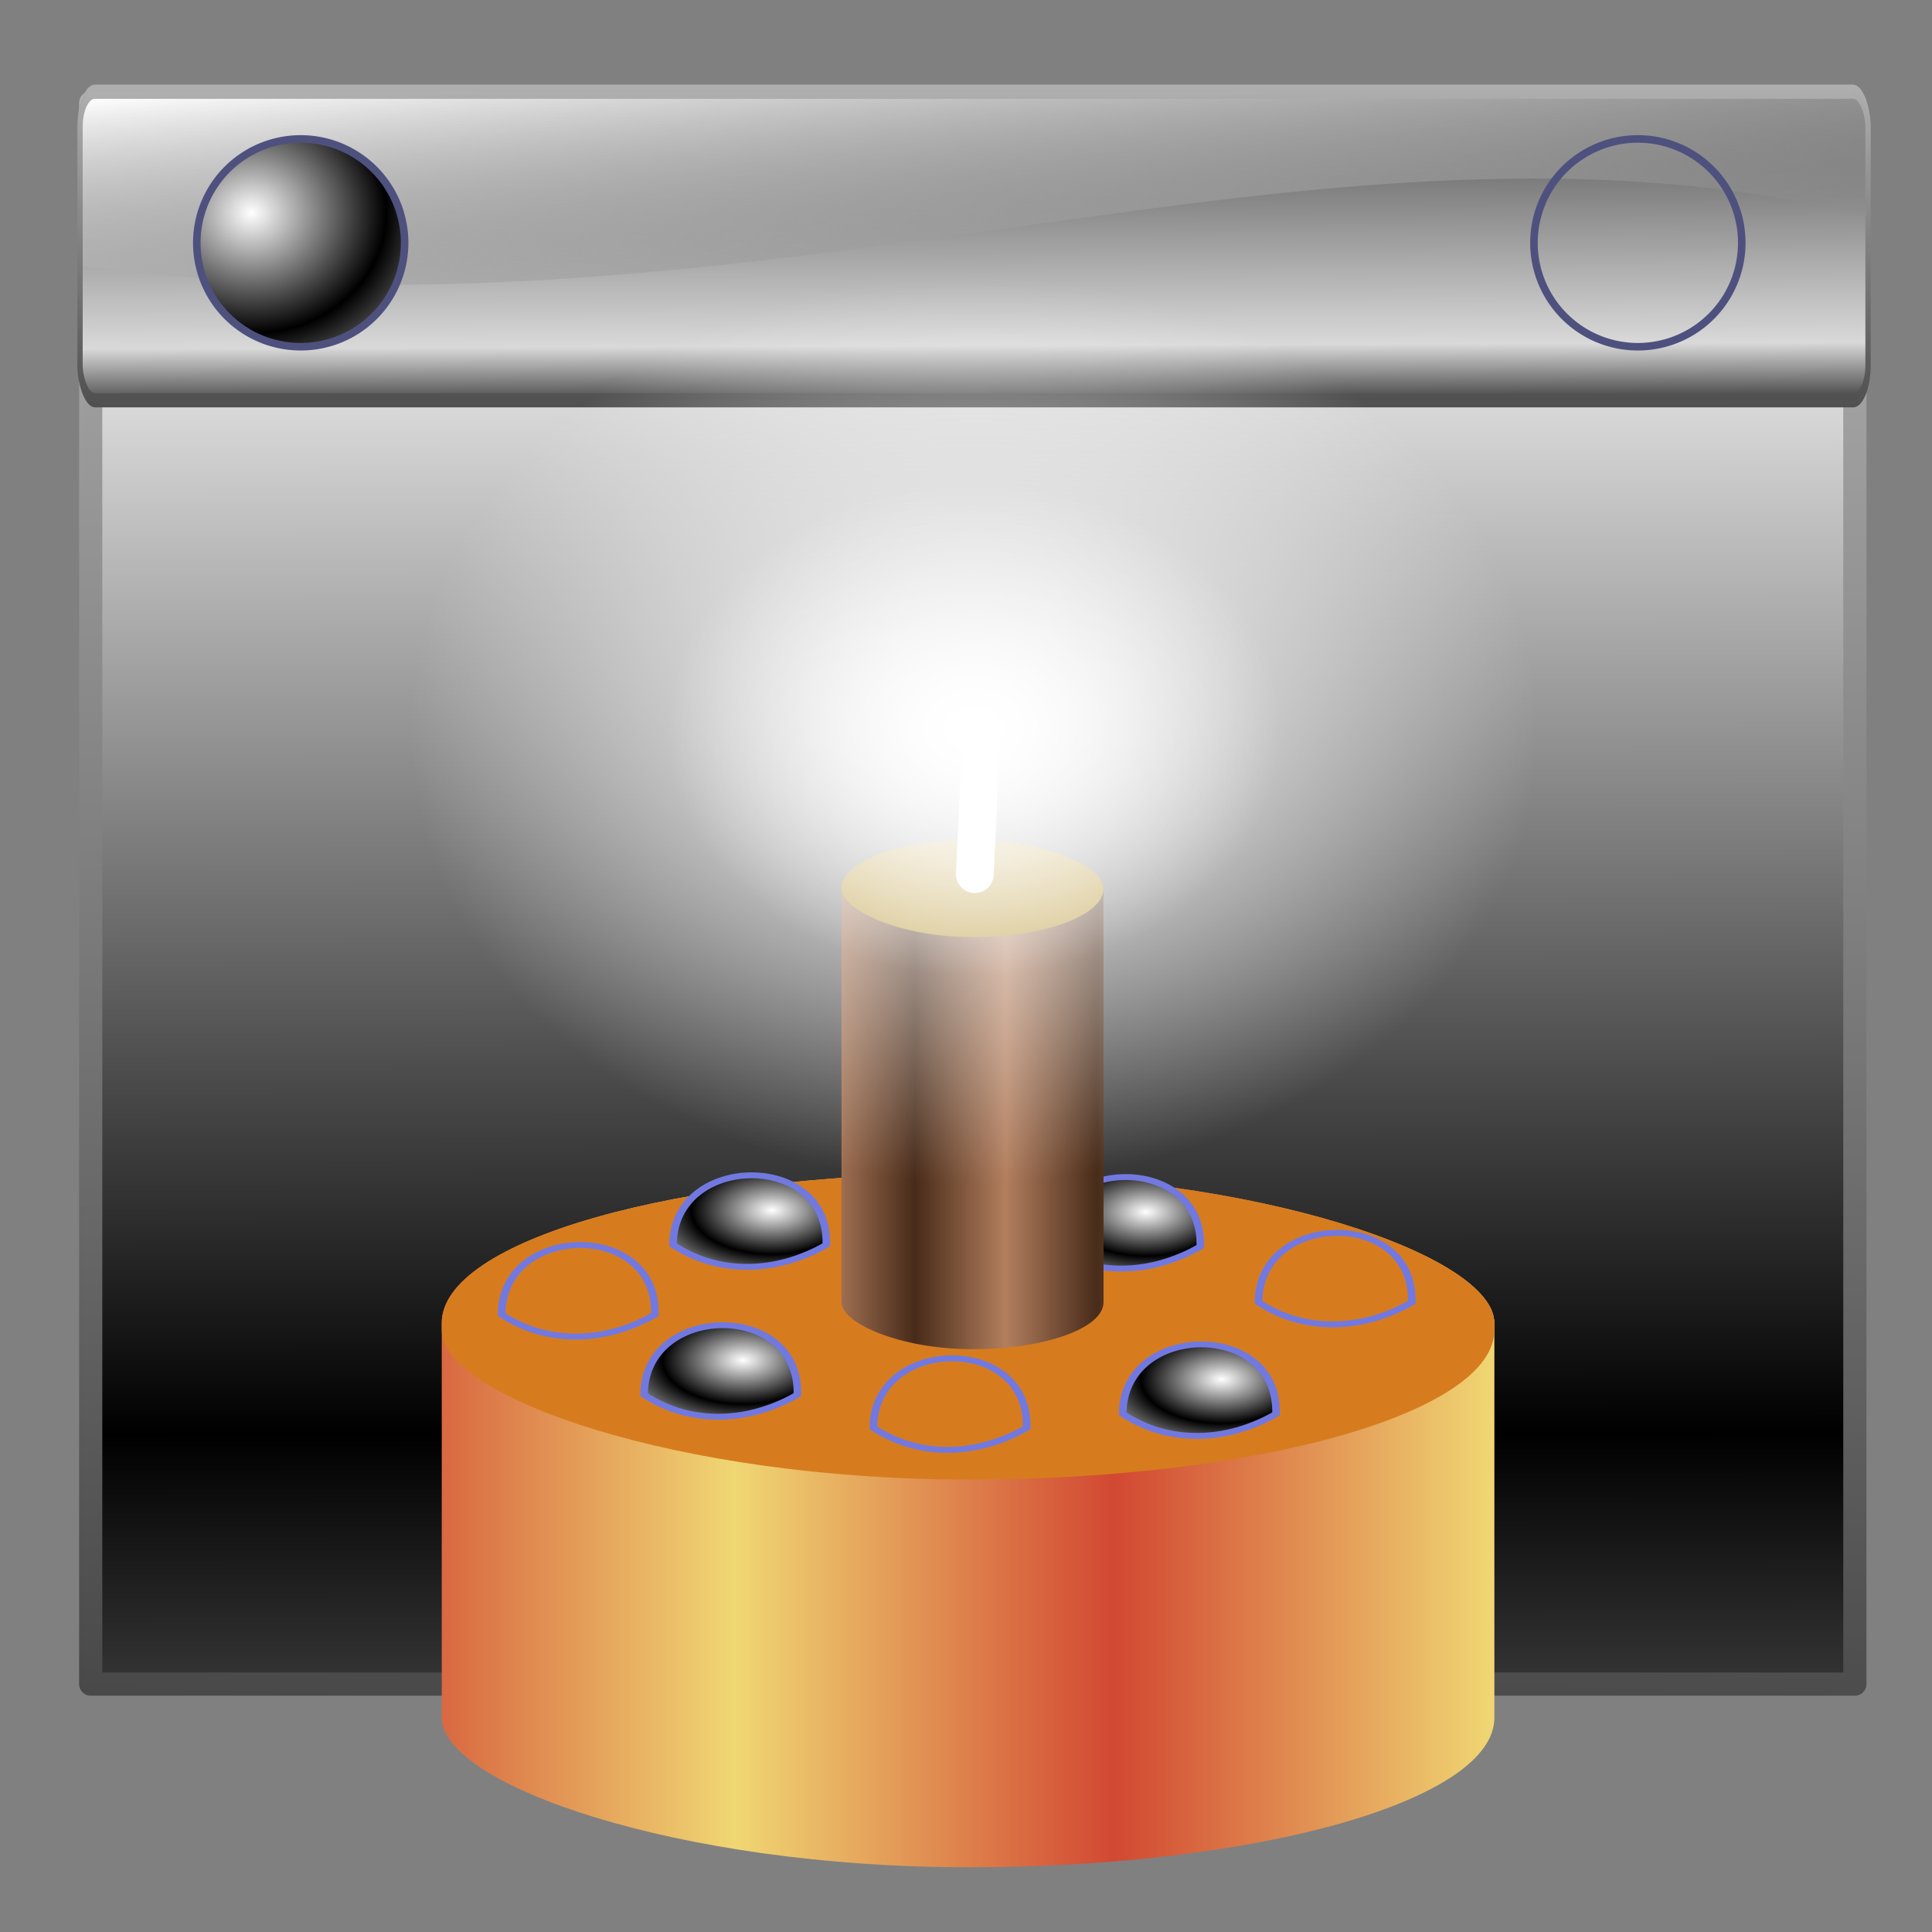 <?xml version="1.0" encoding="UTF-8" standalone="no"?>
<!-- Created with Inkscape (http://www.inkscape.org/) -->
<svg xmlns:dc="http://purl.org/dc/elements/1.1/" xmlns:cc="http://creativecommons.org/ns#" xmlns:rdf="http://www.w3.org/1999/02/22-rdf-syntax-ns#" xmlns:svg="http://www.w3.org/2000/svg" xmlns="http://www.w3.org/2000/svg" xmlns:xlink="http://www.w3.org/1999/xlink" xmlns:sodipodi="http://sodipodi.sourceforge.net/DTD/sodipodi-0.dtd" xmlns:inkscape="http://www.inkscape.org/namespaces/inkscape" width="256" height="256" id="svg3897" sodipodi:version="0.32" inkscape:version="0.46" version="1.0" sodipodi:docname="view-calendar-birthday.svg" inkscape:output_extension="org.inkscape.output.svg.inkscape" inkscape:export-filename="/media/disk/melo/map-blue.png" inkscape:export-xdpi="90" inkscape:export-ydpi="90">
 <rect width="100%" height="100%" fill="#808080" stroke="none"/>
 <sodipodi:namedview id="base" pagecolor="#ffffff" bordercolor="#666666" borderopacity="1.0" inkscape:pageopacity="0.0" inkscape:pageshadow="2" inkscape:zoom="1.82" inkscape:cx="128" inkscape:cy="142.49275" inkscape:document-units="px" inkscape:current-layer="layer1" width="256" height="256" inkscape:window-width="1680" inkscape:window-height="1025" inkscape:window-x="-5" inkscape:window-y="0" showgrid="false" showguides="true" inkscape:guide-bbox="true" inkscape:window-maximized="1"/>
 <defs id="defs3899">
  <linearGradient id="linearGradient3474">
   <stop id="stop3476" stop-color="#494949" stop-opacity="1"/>
   <stop id="stop3478" offset="1" stop-color="#b4b4b4" stop-opacity="1"/>
  </linearGradient>
  <linearGradient id="linearGradient3566">
   <stop id="stop3568" stop-color="#8c8c8c" stop-opacity="0.386"/>
   <stop offset="1" id="stop3570" stop-color="#ffffff" stop-opacity="1"/>
  </linearGradient>
  <linearGradient id="linearGradient3558">
   <stop id="stop3560" stop-color="#3a3a3a" stop-opacity="1"/>
   <stop id="stop3564" offset="0.167" stop-color="#d9d9d9" stop-opacity="1"/>
   <stop offset="1" id="stop3562" stop-color="#2f2f2f" stop-opacity="1"/>
  </linearGradient>
  <linearGradient id="linearGradient3391" inkscape:collect="always">
   <stop id="stop3393" stop-color="#55a0c5" stop-opacity="1"/>
   <stop id="stop3395" offset="1" stop-color="#ffffff" stop-opacity="1"/>
  </linearGradient>
  <linearGradient id="linearGradient3385" inkscape:collect="always">
   <stop id="stop3387" stop-color="#1cec17" stop-opacity="1"/>
   <stop id="stop3389" offset="1" stop-color="#236a21" stop-opacity="1"/>
  </linearGradient>
  <linearGradient inkscape:collect="always" id="linearGradient2837">
   <stop id="stop2839" stop-color="white" stop-opacity="1"/>
   <stop offset="1" id="stop2841" stop-color="black" stop-opacity="1"/>
  </linearGradient>
  <linearGradient id="linearGradient2770">
   <stop id="stop2772" stop-color="#d24832" stop-opacity="1"/>
   <stop id="stop2774" offset="1" stop-color="#f0d773" stop-opacity="1"/>
  </linearGradient>
  <linearGradient inkscape:collect="always" id="linearGradient3860">
   <stop id="stop3862" stop-color="#482b19" stop-opacity="1"/>
   <stop offset="1" id="stop3864" stop-color="#b27e5e" stop-opacity="1"/>
  </linearGradient>
  <linearGradient id="linearGradient3896">
   <stop id="stop3898" stop-color="#ffffff" stop-opacity="1"/>
   <stop id="stop3900" offset="1" stop-color="#000000" stop-opacity="1"/>
  </linearGradient>
  <linearGradient id="linearGradient2785">
   <stop id="stop2787" stop-color="#000000" stop-opacity="1"/>
   <stop id="stop2789" offset="1" stop-color="#dbdbdb" stop-opacity="1"/>
  </linearGradient>
  <linearGradient id="linearGradient2811">
   <stop id="stop2813" stop-color="#2e46c9" stop-opacity="1"/>
   <stop id="stop4535" offset="1" stop-color="#202a7b" stop-opacity="1"/>
  </linearGradient>
  <linearGradient id="linearGradient2841">
   <stop id="stop2843" stop-color="#000000" stop-opacity="1"/>
   <stop id="stop2845" offset="1" stop-color="#aaacf1" stop-opacity="1"/>
  </linearGradient>
  <linearGradient id="linearGradient2847" inkscape:collect="always">
   <stop id="stop2849" stop-color="#202372" stop-opacity="1"/>
   <stop id="stop2851" offset="1" stop-color="#bdc3f6" stop-opacity="1"/>
  </linearGradient>
  <linearGradient inkscape:collect="always" id="linearGradient2873">
   <stop id="stop2875" stop-color="#dae9da" stop-opacity="1"/>
   <stop offset="1" id="stop2877" stop-color="#214f21" stop-opacity="1"/>
  </linearGradient>
  <linearGradient id="linearGradient3578">
   <stop id="stop3580" stop-color="#000000" stop-opacity="1"/>
   <stop offset="1" id="stop3582" stop-color="#fffcfc" stop-opacity="1"/>
  </linearGradient>
  <linearGradient inkscape:collect="always" xlink:href="#linearGradient3578" id="linearGradient9926" gradientUnits="userSpaceOnUse" spreadMethod="reflect" x1="13.515" y1="-7.475" x2="16.09" y2="-7.475"/>
  <linearGradient inkscape:collect="always" xlink:href="#linearGradient3558" id="linearGradient9928" gradientUnits="userSpaceOnUse" gradientTransform="matrix(2.44,0,0,2.714,-144.969,7.762)" spreadMethod="reflect" x1="106.11" y1="75.53" x2="105.36" y2="15.222"/>
  <linearGradient inkscape:collect="always" xlink:href="#linearGradient3578" id="linearGradient9936" gradientUnits="userSpaceOnUse" spreadMethod="reflect" x1="16.691" y1="-10.978" x2="16.09" y2="-7.475"/>
  <linearGradient inkscape:collect="always" xlink:href="#linearGradient2873" id="linearGradient9938" gradientUnits="userSpaceOnUse" gradientTransform="matrix(2.44,0,0,2.714,-280.943,16.812)" x1="150.94" y1="2.713" x2="179.66" y2="79.35"/>
  <linearGradient inkscape:collect="always" xlink:href="#linearGradient3578" id="linearGradient9948" gradientUnits="userSpaceOnUse" spreadMethod="reflect" x1="12.04" y1="-11.587" x2="8.696" y2="-2.688"/>
  <linearGradient inkscape:collect="always" xlink:href="#linearGradient2811" id="linearGradient9950" gradientUnits="userSpaceOnUse" gradientTransform="matrix(2.367,0,0,2.633,-259.91,29.13)" x1="174.44" y1="2.713" x2="208.72" y2="84.43"/>
  <linearGradient inkscape:collect="always" xlink:href="#linearGradient3558" id="linearGradient9952" gradientUnits="userSpaceOnUse" gradientTransform="matrix(2.367,0,0,2.633,-127.97,20.349)" spreadMethod="reflect" x1="106.11" y1="75.53" x2="105.36" y2="15.222"/>
  <linearGradient inkscape:collect="always" xlink:href="#linearGradient3578" id="linearGradient9956" gradientUnits="userSpaceOnUse" spreadMethod="reflect" x1="16.387" y1="-11.391" x2="11.132" y2="-11.199"/>
  <linearGradient inkscape:collect="always" xlink:href="#linearGradient3391" id="linearGradient9962" gradientUnits="userSpaceOnUse" gradientTransform="matrix(2.37,0,0,2.652,-269.882,18.348)" spreadMethod="reflect" x1="164.03" y1="81.42" x2="161" y2="28.777"/>
  <linearGradient inkscape:collect="always" xlink:href="#linearGradient2811" id="linearGradient9964" gradientUnits="userSpaceOnUse" gradientTransform="matrix(2.44,0,0,2.714,-280.943,16.812)" x1="174.44" y1="2.713" x2="208.72" y2="84.43"/>
  <linearGradient inkscape:collect="always" xlink:href="#linearGradient3566" id="linearGradient9968" gradientUnits="userSpaceOnUse" gradientTransform="matrix(2.44,0,0,2.714,-144.969,7.762)" x1="113.93" y1="51.833" x2="102.29" y2="13.375"/>
  <linearGradient inkscape:collect="always" xlink:href="#linearGradient2837" id="linearGradient9970" gradientUnits="userSpaceOnUse" x1="185.91" y1="9.87" x2="190.16" y2="15.827"/>
  <linearGradient inkscape:collect="always" xlink:href="#linearGradient2837" id="linearGradient9972" gradientUnits="userSpaceOnUse" x1="189.7" y1="16.91" x2="185.22" y2="10.472"/>
  <linearGradient inkscape:collect="always" xlink:href="#linearGradient2841" id="linearGradient9974" gradientUnits="userSpaceOnUse" x1="185.91" y1="9.87" x2="190.16" y2="15.827"/>
  <linearGradient inkscape:collect="always" xlink:href="#linearGradient3578" id="linearGradient9976" gradientUnits="userSpaceOnUse" spreadMethod="reflect" x1="13.515" y1="-7.475" x2="17.07" y2="-8.02"/>
  <linearGradient inkscape:collect="always" xlink:href="#linearGradient2847" id="linearGradient9978" gradientUnits="userSpaceOnUse" x1="189.7" y1="16.91" x2="185.22" y2="10.472"/>
  <linearGradient inkscape:collect="always" xlink:href="#linearGradient3578" id="linearGradient9980" gradientUnits="userSpaceOnUse" spreadMethod="reflect" x1="16.387" y1="-5.908" x2="17.747" y2="-6.953"/>
  <linearGradient inkscape:collect="always" xlink:href="#linearGradient3578" id="linearGradient9982" gradientUnits="userSpaceOnUse" spreadMethod="reflect" x1="12.906" y1="-10.151" x2="11.372" y2="-5.778"/>
  <linearGradient inkscape:collect="always" xlink:href="#linearGradient2837" id="linearGradient9984" gradientUnits="userSpaceOnUse" x1="185.91" y1="9.87" x2="190.16" y2="15.827"/>
  <linearGradient inkscape:collect="always" xlink:href="#linearGradient3385" id="linearGradient9986" gradientUnits="userSpaceOnUse" x1="189.7" y1="16.91" x2="185.22" y2="10.472"/>
  <linearGradient inkscape:collect="always" xlink:href="#linearGradient3578" id="linearGradient9988" gradientUnits="userSpaceOnUse" spreadMethod="reflect" x1="16.909" y1="-5.212" x2="18.617" y2="-6.583"/>
  <linearGradient inkscape:collect="always" xlink:href="#linearGradient3578" id="linearGradient9990" gradientUnits="userSpaceOnUse" spreadMethod="reflect" x1="15.582" y1="-6.256" x2="17.377" y2="-1.992"/>
  <linearGradient inkscape:collect="always" xlink:href="#linearGradient3578" id="linearGradient9992" gradientUnits="userSpaceOnUse" spreadMethod="reflect" x1="17.08" y1="-2.275" x2="14.94" y2="-3.733"/>
  <linearGradient inkscape:collect="always" xlink:href="#linearGradient2873" id="linearGradient9994" gradientUnits="userSpaceOnUse" gradientTransform="matrix(2.367,0,0,2.633,-259.91,29.13)" x1="150.94" y1="2.713" x2="179.66" y2="79.35"/>
  <linearGradient inkscape:collect="always" xlink:href="#linearGradient3391" id="linearGradient9996" gradientUnits="userSpaceOnUse" gradientTransform="matrix(2.3,0,0,2.574,-249.178,30.62)" spreadMethod="reflect" x1="164.03" y1="81.42" x2="161" y2="28.777"/>
  <linearGradient id="linearGradient3579">
   <stop id="stop3581" stop-color="#ffffff" stop-opacity="1"/>
   <stop id="stop3583" offset="1" stop-color="#ffffff" stop-opacity="0"/>
  </linearGradient>
  <linearGradient inkscape:collect="always" xlink:href="#linearGradient2785" id="linearGradient14203" gradientUnits="userSpaceOnUse" gradientTransform="matrix(1.117,0,0,1.351,-12.946,-23.745)" spreadMethod="reflect" x1="117.33" y1="155.81" x2="117.19" y2="53.701"/>
  <linearGradient inkscape:collect="always" xlink:href="#linearGradient3474" id="linearGradient14205" gradientUnits="userSpaceOnUse" gradientTransform="matrix(1.117,0,0,1.351,-12.946,-23.745)" x1="121.97" y1="184.06" x2="126.31" y2="21.922"/>
  <linearGradient inkscape:collect="always" xlink:href="#linearGradient3558" id="linearGradient14207" gradientUnits="userSpaceOnUse" gradientTransform="matrix(2.479,0,0,0.266,-148.087,58.795)" spreadMethod="reflect" x1="106.11" y1="75.53" x2="105.36" y2="15.222"/>
  <linearGradient inkscape:collect="always" xlink:href="#linearGradient3566" id="linearGradient14209" gradientUnits="userSpaceOnUse" gradientTransform="matrix(2.479,0,0,0.266,-148.087,58.795)" x1="113.93" y1="51.833" x2="102.29" y2="13.375"/>
  <linearGradient inkscape:collect="always" xlink:href="#linearGradient3474" id="linearGradient14211" gradientUnits="userSpaceOnUse" gradientTransform="matrix(1.013,0,0,9.7552524e-2,-3.589,59.085)" x1="126.95" y1="211.31" x2="126.95" y2="50.614"/>
  <radialGradient inkscape:collect="always" xlink:href="#linearGradient3896" id="radialGradient14213" gradientUnits="userSpaceOnUse" gradientTransform="matrix(-1.6137306e-2,1.116,-1.25,-1.8081611e-2,83.297,5.174)" spreadMethod="reflect" cx="32.25" cy="40.42" fx="32.25" fy="40.42" r="14.268"/>
  <linearGradient inkscape:collect="always" xlink:href="#linearGradient2770" id="linearGradient14217" gradientUnits="userSpaceOnUse" gradientTransform="matrix(1,0,0,0.783,0,53.539)" spreadMethod="reflect" x1="144.48" y1="187.88" x2="194.8" y2="187.88"/>
  <radialGradient inkscape:collect="always" xlink:href="#linearGradient3896" id="radialGradient14219" gradientUnits="userSpaceOnUse" gradientTransform="matrix(1,0,0,0.699,0,44.262)" spreadMethod="reflect" cx="78.72" cy="144.27" fx="78.72" fy="144.27" r="10.662"/>
  <linearGradient inkscape:collect="always" xlink:href="#linearGradient3860" id="linearGradient14221" gradientUnits="userSpaceOnUse" gradientTransform="matrix(1,0,0,0.783,6.474,53.308)" spreadMethod="reflect" x1="111.52" y1="116.23" x2="123.59" y2="116.23"/>
  <radialGradient inkscape:collect="always" xlink:href="#linearGradient3579" id="radialGradient14235" gradientUnits="userSpaceOnUse" gradientTransform="matrix(1,0,0,0.803,0,18.996)" cx="128.76" cy="96.41" fx="128.76" fy="96.41" r="39.676"/>
 </defs>
 <g id="layer1" inkscape:groupmode="layer" inkscape:label="1. réteg">
  <g transform="translate(2.047,5.1941649e-2)" id="g9819" inkscape:label="1. réteg">
   <g id="g9821">
    <g transform="translate(-2.572,0)" id="g9823">
     <g id="g9825" stroke-opacity="1" fill="url(#linearGradient9926)" font-family="Bitstream Vera Sans" stroke="none" font-style="normal" stroke-linejoin="miter" fill-opacity="1" font-weight="normal" stroke-linecap="butt" stroke-width="1" font-size="12">
      <path d="M 16.188,-12.219 L 12.094,-12.188 L 12.801,-11.48 L 16.895,-11.512 L 16.188,-12.219 z" id="path9827" fill="url(#linearGradient9926)" fill-opacity="1"/>
      <path d="M 12.094,-12.188 L 8.75,-3.438 L 9.457,-2.73 L 12.801,-11.48 L 12.094,-12.188 z" id="path9829" fill="url(#linearGradient9928)" fill-opacity="1"/>
      <path d="M 14.75,-5.688 L 15.531,-3.469 L 16.238,-2.762 L 15.457,-4.98 L 14.75,-5.688 z" id="path9831" fill="url(#linearGradient9926)" fill-opacity="1"/>
      <path d="M 15.531,-3.469 L 15.531,-3.438 L 16.238,-2.73 L 16.238,-2.762 L 15.531,-3.469 z" id="path9833" fill="url(#linearGradient9926)" fill-opacity="1"/>
      <path d="M 17.92,-11.52 C 17.479,-11.961 16.896,-12.234 16.188,-12.219 L 16.895,-11.512 C 17.604,-11.527 18.186,-11.254 18.627,-10.812 L 17.92,-11.52 z" id="path9835" fill="url(#linearGradient9926)" fill-opacity="1"/>
      <path d="M 16.219,-11.969 C 16.818,-11.966 17.317,-11.726 17.7,-11.343 L 18.407,-10.636 C 18.024,-11.019 17.525,-11.259 16.926,-11.262 L 16.219,-11.969 z" id="path9837" fill="url(#linearGradient9936)" fill-opacity="1"/>
      <path d="M 17.7,-11.343 C 19.262,-9.781 18.899,-5.843 15.594,-5.906 L 16.301,-5.199 C 19.606,-5.136 19.969,-9.074 18.407,-10.636 L 17.7,-11.343 z" id="path9839" fill="url(#linearGradient9938)" fill-opacity="1"/>
      <path d="M 15.594,-5.906 L 16.375,-3.719 L 17.082,-3.012 L 16.301,-5.199 L 15.594,-5.906 z" id="path9841" fill="url(#linearGradient9926)" fill-opacity="1"/>
      <path d="M 16.375,-3.719 L 15.719,-3.719 L 16.426,-3.012 L 17.082,-3.012 L 16.375,-3.719 z" id="path9843" fill="url(#linearGradient9926)" fill-opacity="1"/>
      <path d="M 14.875,-5.969 L 10.562,-5.969 L 11.27,-5.262 L 15.582,-5.262 L 14.875,-5.969 z" id="path9845" fill="url(#linearGradient9926)" fill-opacity="1"/>
      <path d="M 10.562,-5.969 L 9.75,-3.75 L 10.457,-3.043 L 11.27,-5.262 L 10.562,-5.969 z" id="path9847" fill="url(#linearGradient9926)" fill-opacity="1"/>
      <path d="M 9.188,-3.75 L 12.281,-11.906 L 12.988,-11.199 L 9.895,-3.043 L 9.188,-3.75 z" id="path9849" fill="url(#linearGradient9948)" fill-opacity="1"/>
      <path d="M 10.812,-5.688 L 14.75,-5.688 L 15.457,-4.98 L 11.52,-4.98 L 10.812,-5.688 z" id="path9851" fill="url(#linearGradient9950)" fill-opacity="1"/>
      <path d="M 15.719,-3.719 L 14.875,-5.969 L 15.582,-5.262 L 16.426,-3.012 L 15.719,-3.719 z" id="path9853" fill="url(#linearGradient9952)" fill-opacity="1"/>
      <path d="M 9.75,-3.75 L 9.188,-3.75 L 9.895,-3.043 L 10.457,-3.043 L 9.75,-3.75 z" id="path9855" fill="url(#linearGradient9926)" fill-opacity="1"/>
      <path d="M 12.281,-11.906 L 16.219,-11.969 L 16.926,-11.262 L 12.988,-11.199 L 12.281,-11.906 z" id="path9857" fill="url(#linearGradient9956)" fill-opacity="1"/>
      <path d="M 13.594,-11.375 L 15.438,-6.438 L 16.145,-5.73 L 14.301,-10.668 L 13.594,-11.375 z" id="path9859" fill="url(#linearGradient9926)" fill-opacity="1"/>
      <path d="M 17.297,-10.695 C 16.872,-11.12 16.292,-11.392 15.594,-11.375 L 16.301,-10.668 C 17,-10.685 17.579,-10.413 18.004,-9.988 L 17.297,-10.695 z" id="path9861" fill="url(#linearGradient9938)" fill-opacity="1"/>
      <path d="M 15.594,-11.375 L 13.594,-11.375 L 14.301,-10.668 L 16.301,-10.668 L 15.594,-11.375 z" id="path9863" fill="url(#linearGradient9962)" fill-opacity="1"/>
      <path d="M 12.5,-11.25 L 10.719,-6.375 L 11.426,-5.668 L 13.207,-10.543 L 12.5,-11.25 z" id="path9865" fill="url(#linearGradient9964)" fill-opacity="1"/>
      <path d="M 10.719,-6.375 L 14.719,-6.312 L 15.426,-5.605 L 11.426,-5.668 L 10.719,-6.375 z" id="path9867" fill="url(#linearGradient9928)" fill-opacity="1"/>
      <path d="M 14.719,-6.312 L 12.969,-11.25 L 13.676,-10.543 L 15.426,-5.605 L 14.719,-6.312 z" id="path9869" fill="url(#linearGradient9968)" fill-opacity="1"/>
      <path d="M 12.969,-11.25 L 12.5,-11.25 L 13.207,-10.543 L 13.676,-10.543 L 12.969,-11.25 z" id="path9871" fill="url(#linearGradient9970)" fill-opacity="1"/>
      <path d="M 13.969,-11.125 L 15.562,-11.125 L 16.27,-10.418 L 14.676,-10.418 L 13.969,-11.125 z" id="path9873" fill="url(#linearGradient9972)" fill-opacity="1"/>
      <path d="M 15.562,-11.125 C 16.263,-11.142 16.808,-10.898 17.189,-10.517 L 17.896,-9.809 C 17.515,-10.191 16.97,-10.435 16.27,-10.418 L 15.562,-11.125 z" id="path9875" fill="url(#linearGradient9974)" fill-opacity="1"/>
      <path d="M 17.189,-10.517 C 18.416,-9.29 17.957,-6.644 15.594,-6.719 L 16.301,-6.012 C 18.665,-5.937 19.123,-8.583 17.896,-9.809 L 17.189,-10.517 z" id="path9877" fill="url(#linearGradient9976)" fill-opacity="1"/>
      <path d="M 15.594,-6.719 L 13.969,-11.125 L 14.676,-10.418 L 16.301,-6.012 L 15.594,-6.719 z" id="path9879" fill="url(#linearGradient9978)" fill-opacity="1"/>
      <path d="M 15.438,-6.438 C 18.435,-6.363 18.668,-9.323 17.297,-10.695 L 18.004,-9.988 C 19.375,-8.616 19.142,-5.656 16.145,-5.73 L 15.438,-6.438 z" id="path9881" fill="url(#linearGradient9980)" fill-opacity="1"/>
      <path d="M 11.156,-6.656 L 12.75,-11.031 L 13.457,-10.324 L 11.863,-5.949 L 11.156,-6.656 z" id="path9883" fill="url(#linearGradient9982)" fill-opacity="1"/>
      <path d="M 12.75,-11.031 L 14.375,-6.656 L 15.082,-5.949 L 13.457,-10.324 L 12.75,-11.031 z" id="path9885" fill="url(#linearGradient9984)" fill-opacity="1"/>
      <path d="M 14.375,-6.656 L 11.156,-6.656 L 11.863,-5.949 L 15.082,-5.949 L 14.375,-6.656 z" id="path9887" fill="url(#linearGradient9986)" fill-opacity="1"/>
      <path d="M 15.969,-5.688 C 19.235,-5.625 19.619,-9.821 17.92,-11.52 L 18.627,-10.812 C 20.326,-9.114 19.942,-4.918 16.676,-4.98 L 15.969,-5.688 z" id="path9889" fill="url(#linearGradient9988)" fill-opacity="1"/>
      <path d="M 16.781,-3.438 L 15.969,-5.688 L 16.676,-4.98 L 17.488,-2.73 L 16.781,-3.438 z" id="path9891" fill="url(#linearGradient9990)" fill-opacity="1"/>
      <path d="M 15.531,-3.438 L 16.781,-3.438 L 17.488,-2.73 L 16.238,-2.73 L 15.531,-3.438 z" id="path9893" fill="url(#linearGradient9992)" fill-opacity="1"/>
      <path d="M 8.75,-3.438 L 10,-3.438 L 10.707,-2.73 L 9.457,-2.73 L 8.75,-3.438 z" id="path9895" fill="url(#linearGradient9994)" fill-opacity="1"/>
      <path d="M 10,-3.438 L 10.812,-5.688 L 11.52,-4.98 L 10.707,-2.73 L 10,-3.438 z" id="path9897" fill="url(#linearGradient9996)" fill-opacity="1"/>
     </g>
     <path d="M 16.188,-12.175 L 12.094,-12.144 L 8.75,-3.394 L 10,-3.394 L 10.812,-5.644 L 14.75,-5.644 L 15.531,-3.425 L 15.531,-3.394 L 16.781,-3.394 L 15.969,-5.644 C 20.084,-5.565 19.623,-12.248 16.188,-12.175 z M 16.219,-11.925 C 19.263,-11.911 19.709,-5.784 15.594,-5.863 L 16.375,-3.675 L 15.719,-3.675 L 14.875,-5.925 L 10.562,-5.925 L 9.75,-3.706 L 9.187,-3.706 L 12.281,-11.863 L 16.219,-11.925 z M 13.594,-11.331 L 15.438,-6.394 C 19.363,-6.296 18.548,-11.404 15.594,-11.331 L 13.594,-11.331 z M 12.5,-11.206 L 10.719,-6.331 L 14.719,-6.269 L 12.969,-11.206 L 12.5,-11.206 z M 13.969,-11.081 L 15.562,-11.081 C 18.517,-11.154 18.692,-6.578 15.594,-6.675 L 13.969,-11.081 z M 12.75,-10.988 L 14.375,-6.613 L 11.156,-6.613 L 12.75,-10.988 z" id="path9899" stroke-opacity="1" fill="#333333" font-family="Bitstream Vera Sans" stroke="none" font-style="normal" stroke-linejoin="miter" fill-opacity="1" font-weight="normal" stroke-linecap="butt" stroke-width="1" font-size="12"/>
    </g>
    <path sodipodi:nodetypes="csssccccccssscccsssssssccsssssssccsssssssccssssssscccccccsccccsccccccccccsssccccsssccccccssssscccccccssssscccsssccssscccccccsssssssccsssssssccccsssssssssssssssccssssssssssssssscccsssssssccsssccsssccssssssscccccsssccccsssccccsssccccccsssccssssscccccccssssscccsssccssscccccccccccccccccccccccsssssssccsssssssccsssssssccsssssssccsssccccsssccccsssccccccsssc" d="M 6.087,-4.024 C 6.077,-4.035 6.065,-4.043 6.053,-4.048 C 6.04,-4.054 6.027,-4.056 6.012,-4.056 C 5.959,-4.056 5.918,-4.025 5.89,-3.962 C 5.861,-3.899 5.847,-3.809 5.847,-3.691 L 5.847,-3.143 L 5.753,-3.143 L 5.753,-4.184 L 5.847,-4.184 L 5.847,-4.022 C 5.867,-4.085 5.893,-4.132 5.924,-4.162 C 5.956,-4.193 5.994,-4.209 6.039,-4.209 C 6.046,-4.209 6.053,-4.208 6.061,-4.206 C 6.068,-4.205 6.077,-4.203 6.087,-4.199 L 6.087,-4.024 M 6.385,-4.064 C 6.335,-4.064 6.295,-4.028 6.266,-3.956 C 6.237,-3.885 6.222,-3.787 6.222,-3.663 C 6.222,-3.538 6.236,-3.44 6.265,-3.368 C 6.295,-3.297 6.334,-3.261 6.385,-3.261 C 6.435,-3.261 6.474,-3.297 6.504,-3.369 C 6.533,-3.441 6.547,-3.539 6.547,-3.663 C 6.547,-3.786 6.533,-3.883 6.504,-3.955 C 6.474,-4.028 6.435,-4.064 6.385,-4.064 M 6.385,-4.209 C 6.466,-4.209 6.53,-4.16 6.577,-4.064 C 6.623,-3.967 6.647,-3.833 6.647,-3.663 C 6.647,-3.492 6.623,-3.358 6.577,-3.261 C 6.53,-3.165 6.466,-3.116 6.385,-3.116 C 6.303,-3.116 6.239,-3.165 6.193,-3.261 C 6.146,-3.358 6.123,-3.492 6.123,-3.663 C 6.123,-3.833 6.146,-3.967 6.193,-4.064 C 6.239,-4.16 6.303,-4.209 6.385,-4.209 M 7.022,-4.064 C 6.972,-4.064 6.932,-4.028 6.903,-3.956 C 6.874,-3.885 6.859,-3.787 6.859,-3.663 C 6.859,-3.538 6.874,-3.44 6.903,-3.368 C 6.932,-3.297 6.972,-3.261 7.022,-3.261 C 7.072,-3.261 7.112,-3.297 7.141,-3.369 C 7.17,-3.441 7.185,-3.539 7.185,-3.663 C 7.185,-3.786 7.17,-3.883 7.141,-3.955 C 7.112,-4.028 7.072,-4.064 7.022,-4.064 M 7.022,-4.209 C 7.104,-4.209 7.168,-4.16 7.214,-4.064 C 7.261,-3.967 7.284,-3.833 7.284,-3.663 C 7.284,-3.492 7.261,-3.358 7.214,-3.261 C 7.168,-3.165 7.104,-3.116 7.022,-3.116 C 6.941,-3.116 6.876,-3.165 6.83,-3.261 C 6.784,-3.358 6.761,-3.492 6.761,-3.663 C 6.761,-3.833 6.784,-3.967 6.83,-4.064 C 6.876,-4.16 6.941,-4.209 7.022,-4.209 M 7.532,-4.479 L 7.532,-4.184 L 7.724,-4.184 L 7.724,-4.051 L 7.532,-4.051 L 7.532,-3.486 C 7.532,-3.401 7.538,-3.347 7.55,-3.323 C 7.563,-3.298 7.589,-3.286 7.628,-3.286 L 7.724,-3.286 L 7.724,-3.143 L 7.628,-3.143 C 7.556,-3.143 7.506,-3.168 7.479,-3.217 C 7.451,-3.266 7.437,-3.356 7.437,-3.486 L 7.437,-4.051 L 7.369,-4.051 L 7.369,-4.184 L 7.437,-4.184 L 7.437,-4.479 L 7.532,-4.479 M 7.955,-4.376 L 7.955,-3.855 L 8.084,-3.855 C 8.132,-3.855 8.169,-3.877 8.195,-3.923 C 8.222,-3.968 8.235,-4.032 8.235,-4.116 C 8.235,-4.199 8.222,-4.263 8.195,-4.308 C 8.169,-4.353 8.132,-4.376 8.084,-4.376 L 7.955,-4.376 M 7.852,-4.53 L 8.084,-4.53 C 8.17,-4.53 8.234,-4.495 8.277,-4.424 C 8.321,-4.354 8.343,-4.251 8.343,-4.116 C 8.343,-3.979 8.321,-3.876 8.277,-3.806 C 8.234,-3.736 8.17,-3.701 8.084,-3.701 L 7.955,-3.701 L 7.955,-3.143 L 7.852,-3.143 L 7.852,-4.53 M 8.69,-3.666 C 8.614,-3.666 8.562,-3.65 8.532,-3.619 C 8.503,-3.587 8.489,-3.533 8.489,-3.457 C 8.489,-3.397 8.5,-3.348 8.521,-3.312 C 8.543,-3.277 8.573,-3.259 8.611,-3.259 C 8.663,-3.259 8.704,-3.293 8.736,-3.36 C 8.767,-3.427 8.783,-3.517 8.783,-3.628 L 8.783,-3.666 L 8.69,-3.666 M 8.877,-3.737 L 8.877,-3.143 L 8.783,-3.143 L 8.783,-3.301 C 8.762,-3.238 8.735,-3.191 8.703,-3.161 C 8.671,-3.131 8.632,-3.116 8.586,-3.116 C 8.528,-3.116 8.481,-3.146 8.446,-3.206 C 8.412,-3.266 8.395,-3.346 8.395,-3.446 C 8.395,-3.563 8.416,-3.651 8.459,-3.711 C 8.502,-3.77 8.566,-3.8 8.652,-3.8 L 8.783,-3.8 L 8.783,-3.817 C 8.783,-3.895 8.769,-3.956 8.74,-3.999 C 8.712,-4.042 8.672,-4.064 8.621,-4.064 C 8.588,-4.064 8.557,-4.057 8.526,-4.042 C 8.495,-4.028 8.465,-4.007 8.437,-3.978 L 8.437,-4.136 C 8.471,-4.16 8.504,-4.178 8.537,-4.19 C 8.569,-4.203 8.6,-4.209 8.631,-4.209 C 8.713,-4.209 8.775,-4.17 8.816,-4.092 C 8.856,-4.014 8.877,-3.895 8.877,-3.737 M 9.07,-4.589 L 9.164,-4.589 L 9.164,-3.143 L 9.07,-3.143 L 9.07,-4.589 M 9.717,-3.669 C 9.717,-3.58 9.729,-3.51 9.753,-3.46 C 9.778,-3.409 9.811,-3.384 9.853,-3.384 C 9.894,-3.384 9.927,-3.41 9.951,-3.461 C 9.975,-3.511 9.987,-3.581 9.987,-3.669 C 9.987,-3.755 9.975,-3.824 9.95,-3.875 C 9.926,-3.926 9.893,-3.952 9.852,-3.952 C 9.811,-3.952 9.778,-3.927 9.753,-3.876 C 9.729,-3.825 9.717,-3.756 9.717,-3.669 M 9.995,-3.391 C 9.974,-3.343 9.951,-3.308 9.925,-3.285 C 9.898,-3.263 9.868,-3.252 9.833,-3.252 C 9.775,-3.252 9.727,-3.29 9.69,-3.367 C 9.654,-3.444 9.636,-3.545 9.636,-3.669 C 9.636,-3.792 9.654,-3.893 9.691,-3.971 C 9.727,-4.048 9.775,-4.087 9.833,-4.087 C 9.868,-4.087 9.899,-4.075 9.925,-4.051 C 9.952,-4.028 9.975,-3.993 9.995,-3.946 L 9.995,-4.068 L 10.068,-4.068 L 10.068,-3.384 C 10.117,-3.398 10.156,-3.439 10.184,-3.508 C 10.212,-3.577 10.226,-3.667 10.226,-3.776 C 10.226,-3.843 10.22,-3.905 10.21,-3.963 C 10.199,-4.021 10.183,-4.075 10.161,-4.125 C 10.126,-4.206 10.083,-4.268 10.032,-4.31 C 9.981,-4.354 9.926,-4.376 9.866,-4.376 C 9.825,-4.376 9.785,-4.365 9.746,-4.345 C 9.708,-4.325 9.673,-4.295 9.64,-4.256 C 9.587,-4.193 9.545,-4.11 9.515,-4.007 C 9.485,-3.905 9.47,-3.794 9.47,-3.674 C 9.47,-3.576 9.48,-3.483 9.499,-3.397 C 9.519,-3.311 9.547,-3.235 9.584,-3.17 C 9.62,-3.105 9.661,-3.056 9.708,-3.023 C 9.754,-2.989 9.805,-2.972 9.858,-2.972 C 9.902,-2.972 9.945,-2.986 9.987,-3.013 C 10.029,-3.039 10.068,-3.078 10.103,-3.128 L 10.149,-3.025 C 10.107,-2.965 10.06,-2.919 10.01,-2.887 C 9.96,-2.855 9.909,-2.839 9.858,-2.839 C 9.795,-2.839 9.736,-2.86 9.68,-2.9 C 9.624,-2.941 9.575,-3 9.531,-3.077 C 9.488,-3.154 9.455,-3.244 9.432,-3.345 C 9.409,-3.448 9.398,-3.557 9.398,-3.674 C 9.398,-3.787 9.41,-3.894 9.433,-3.997 C 9.456,-4.099 9.489,-4.188 9.531,-4.266 C 9.575,-4.345 9.626,-4.405 9.683,-4.446 C 9.741,-4.488 9.801,-4.509 9.865,-4.509 C 9.937,-4.509 10.004,-4.482 10.066,-4.428 C 10.127,-4.375 10.179,-4.298 10.221,-4.199 C 10.246,-4.138 10.266,-4.072 10.279,-4.001 C 10.292,-3.93 10.299,-3.856 10.299,-3.78 C 10.299,-3.617 10.272,-3.489 10.218,-3.395 C 10.164,-3.3 10.09,-3.252 9.995,-3.248 L 9.995,-3.391 M 10.846,-3.702 C 10.846,-3.826 10.831,-3.922 10.803,-3.99 C 10.775,-4.058 10.736,-4.092 10.686,-4.092 C 10.635,-4.092 10.596,-4.058 10.568,-3.99 C 10.54,-3.922 10.526,-3.826 10.526,-3.702 C 10.526,-3.579 10.54,-3.483 10.568,-3.415 C 10.596,-3.347 10.635,-3.313 10.686,-3.313 C 10.736,-3.313 10.775,-3.347 10.803,-3.415 C 10.831,-3.483 10.846,-3.579 10.846,-3.702 M 10.939,-3.299 C 10.939,-3.122 10.918,-2.99 10.875,-2.904 C 10.831,-2.817 10.765,-2.774 10.676,-2.774 C 10.644,-2.774 10.613,-2.779 10.583,-2.788 C 10.554,-2.797 10.526,-2.81 10.498,-2.829 L 10.498,-2.995 C 10.526,-2.968 10.553,-2.948 10.58,-2.935 C 10.607,-2.922 10.634,-2.915 10.662,-2.915 C 10.723,-2.915 10.769,-2.945 10.8,-3.004 C 10.83,-3.062 10.846,-3.15 10.846,-3.268 L 10.846,-3.353 C 10.826,-3.291 10.801,-3.246 10.771,-3.215 C 10.741,-3.185 10.705,-3.17 10.663,-3.17 C 10.593,-3.17 10.536,-3.218 10.494,-3.316 C 10.451,-3.413 10.43,-3.542 10.43,-3.702 C 10.43,-3.863 10.451,-3.992 10.494,-4.089 C 10.536,-4.187 10.593,-4.235 10.663,-4.235 C 10.705,-4.235 10.741,-4.22 10.771,-4.19 C 10.801,-4.159 10.826,-4.114 10.846,-4.052 L 10.846,-4.21 L 10.939,-4.21 L 10.939,-3.299 M 11.576,-4.01 C 11.6,-4.087 11.628,-4.144 11.66,-4.18 C 11.693,-4.217 11.731,-4.235 11.775,-4.235 C 11.835,-4.235 11.88,-4.197 11.913,-4.121 C 11.945,-4.045 11.961,-3.938 11.961,-3.798 L 11.961,-3.17 L 11.867,-3.17 L 11.867,-3.792 C 11.867,-3.892 11.857,-3.966 11.838,-4.014 C 11.818,-4.062 11.789,-4.087 11.749,-4.087 C 11.701,-4.087 11.662,-4.057 11.634,-3.998 C 11.606,-3.94 11.592,-3.859 11.592,-3.758 L 11.592,-3.17 L 11.498,-3.17 L 11.498,-3.792 C 11.498,-3.892 11.488,-3.966 11.469,-4.014 C 11.449,-4.062 11.419,-4.087 11.379,-4.087 C 11.331,-4.087 11.293,-4.057 11.265,-3.997 C 11.237,-3.939 11.223,-3.859 11.223,-3.758 L 11.223,-3.17 L 11.129,-3.17 L 11.129,-4.21 L 11.223,-4.21 L 11.223,-4.049 C 11.244,-4.112 11.27,-4.159 11.3,-4.19 C 11.33,-4.22 11.365,-4.235 11.406,-4.235 C 11.447,-4.235 11.483,-4.216 11.511,-4.178 C 11.541,-4.139 11.562,-4.084 11.576,-4.01 M 12.407,-3.693 C 12.332,-3.693 12.279,-3.677 12.25,-3.645 C 12.221,-3.614 12.206,-3.56 12.206,-3.484 C 12.206,-3.423 12.217,-3.375 12.239,-3.339 C 12.261,-3.304 12.291,-3.286 12.329,-3.286 C 12.381,-3.286 12.422,-3.319 12.453,-3.386 C 12.485,-3.454 12.501,-3.543 12.501,-3.655 L 12.501,-3.693 L 12.407,-3.693 M 12.594,-3.763 L 12.594,-3.17 L 12.501,-3.17 L 12.501,-3.328 C 12.479,-3.265 12.453,-3.218 12.421,-3.187 C 12.389,-3.158 12.35,-3.143 12.304,-3.143 C 12.245,-3.143 12.199,-3.173 12.164,-3.232 C 12.13,-3.292 12.113,-3.372 12.113,-3.473 C 12.113,-3.59 12.134,-3.678 12.177,-3.737 C 12.22,-3.797 12.284,-3.827 12.369,-3.827 L 12.501,-3.827 L 12.501,-3.843 C 12.501,-3.922 12.486,-3.983 12.458,-4.025 C 12.43,-4.069 12.39,-4.09 12.339,-4.09 C 12.306,-4.09 12.274,-4.083 12.244,-4.069 C 12.213,-4.055 12.183,-4.033 12.154,-4.005 L 12.154,-4.163 C 12.189,-4.187 12.222,-4.205 12.254,-4.217 C 12.286,-4.229 12.318,-4.235 12.348,-4.235 C 12.431,-4.235 12.493,-4.196 12.533,-4.118 C 12.574,-4.04 12.594,-3.922 12.594,-3.763 M 12.788,-4.21 L 12.881,-4.21 L 12.881,-3.17 L 12.788,-3.17 L 12.788,-4.21 M 12.788,-4.615 L 12.881,-4.615 L 12.881,-4.399 L 12.788,-4.399 L 12.788,-4.615 M 13.077,-4.615 L 13.171,-4.615 L 13.171,-3.17 L 13.077,-3.17 L 13.077,-4.615 M 13.379,-3.406 L 13.487,-3.406 L 13.487,-3.17 L 13.379,-3.17 L 13.379,-3.406 M 14.108,-4.17 L 14.108,-4.01 C 14.082,-4.037 14.055,-4.057 14.029,-4.07 C 14.002,-4.084 13.975,-4.09 13.948,-4.09 C 13.887,-4.09 13.84,-4.055 13.807,-3.984 C 13.773,-3.914 13.756,-3.816 13.756,-3.689 C 13.756,-3.562 13.773,-3.463 13.807,-3.393 C 13.84,-3.323 13.887,-3.288 13.948,-3.288 C 13.975,-3.288 14.002,-3.294 14.029,-3.307 C 14.055,-3.321 14.082,-3.341 14.108,-3.368 L 14.108,-3.21 C 14.082,-3.187 14.055,-3.171 14.027,-3.16 C 13.999,-3.148 13.969,-3.143 13.938,-3.143 C 13.852,-3.143 13.784,-3.192 13.733,-3.291 C 13.683,-3.389 13.657,-3.522 13.657,-3.689 C 13.657,-3.859 13.683,-3.992 13.734,-4.089 C 13.785,-4.187 13.855,-4.235 13.944,-4.235 C 13.973,-4.235 14.001,-4.23 14.029,-4.219 C 14.056,-4.208 14.083,-4.192 14.108,-4.17 M 14.493,-4.09 C 14.443,-4.09 14.403,-4.054 14.374,-3.983 C 14.345,-3.911 14.33,-3.814 14.33,-3.689 C 14.33,-3.565 14.345,-3.466 14.374,-3.395 C 14.403,-3.323 14.443,-3.288 14.493,-3.288 C 14.543,-3.288 14.583,-3.324 14.612,-3.396 C 14.641,-3.467 14.656,-3.565 14.656,-3.689 C 14.656,-3.812 14.641,-3.91 14.612,-3.982 C 14.583,-4.054 14.543,-4.09 14.493,-4.09 M 14.493,-4.235 C 14.575,-4.235 14.639,-4.187 14.685,-4.09 C 14.732,-3.994 14.755,-3.86 14.755,-3.689 C 14.755,-3.519 14.732,-3.385 14.685,-3.288 C 14.639,-3.191 14.575,-3.143 14.493,-3.143 C 14.412,-3.143 14.347,-3.191 14.301,-3.288 C 14.255,-3.385 14.232,-3.519 14.232,-3.689 C 14.232,-3.86 14.255,-3.994 14.301,-4.09 C 14.347,-4.187 14.412,-4.235 14.493,-4.235 M 15.354,-4.01 C 15.377,-4.087 15.405,-4.144 15.438,-4.18 C 15.47,-4.217 15.509,-4.235 15.553,-4.235 C 15.612,-4.235 15.658,-4.197 15.69,-4.121 C 15.723,-4.045 15.739,-3.938 15.739,-3.798 L 15.739,-3.17 L 15.644,-3.17 L 15.644,-3.792 C 15.644,-3.892 15.635,-3.966 15.615,-4.014 C 15.596,-4.062 15.567,-4.087 15.527,-4.087 C 15.478,-4.087 15.44,-4.057 15.412,-3.998 C 15.384,-3.94 15.37,-3.859 15.37,-3.758 L 15.37,-3.17 L 15.275,-3.17 L 15.275,-3.792 C 15.275,-3.892 15.266,-3.966 15.246,-4.014 C 15.227,-4.062 15.197,-4.087 15.157,-4.087 C 15.109,-4.087 15.071,-4.057 15.043,-3.997 C 15.015,-3.939 15,-3.859 15,-3.758 L 15,-3.17 L 14.906,-3.17 L 14.906,-4.21 L 15,-4.21 L 15,-4.049 C 15.022,-4.112 15.047,-4.159 15.077,-4.19 C 15.107,-4.22 15.143,-4.235 15.184,-4.235 C 15.225,-4.235 15.26,-4.216 15.289,-4.178 C 15.318,-4.139 15.34,-4.084 15.354,-4.01" id="path9901" stroke-opacity="1" fill="#d40000" font-family="Bitstream Vera Sans" stroke="none" font-style="normal" stroke-linejoin="miter" fill-opacity="1" font-weight="normal" stroke-linecap="butt" stroke-width="1" font-size="4"/>
   </g>
  </g>
  <g id="g3595" transform="translate(3.213,0.832)">
   <g transform="translate(2.354,2.354)" id="g14082">
    <rect id="rect14084" width="233.76" height="209.52" x="6.452" y="10.446" stroke-dasharray="none" stroke-opacity="1" fill="url(#linearGradient14203)" stroke="url(#linearGradient14205)" stroke-linejoin="round" fill-opacity="1" stroke-linecap="round" stroke-width="3.072" stroke-miterlimit="4"/>
    <g id="g14086" transform="matrix(1.121,0,0,2.992,-14.257,-185.372)" stroke="#000000">
     <rect id="rect14088" width="211.35" height="13.665" x="17.212" y="64.953" rx="1.797" ry="1.559" stroke-dasharray="none" stroke-opacity="0.98" fill="url(#linearGradient14207)" stroke="#1f2095" stroke-linejoin="round" fill-opacity="1" stroke-linecap="round" stroke-width="0" stroke-miterlimit="4"/>
     <path d="M 18.762,64.953 L 225.684,64.891 C 226.783,64.86 228.559,65.648 228.559,66.512 L 228.165,70.437 C 163.443,64.55 99.648,76.731 17.03,72.656 L 17.212,66.512 C 17.212,65.648 17.878,64.953 18.762,64.953 z" id="path14090" nodetypes="ccccccc" stroke-opacity="0.98" fill="url(#linearGradient14209)" stroke="#95301f" stroke-linejoin="round" fill-opacity="1" stroke-linecap="round" stroke-width="0" stroke-miterlimit="4"/>
     <rect ry="1.559" rx="1.766" y="64.953" x="17.212" height="13.665" width="211.35" id="rect14092" stroke-dasharray="none" stroke-opacity="0.98" fill="none" stroke="url(#linearGradient14211)" stroke-linejoin="round" fill-opacity="1" stroke-linecap="round" stroke-width="0.629" stroke-miterlimit="4"/>
    </g>
    <path sodipodi:type="arc" id="path14094" sodipodi:cx="38.768116" sodipodi:cy="44.405796" sodipodi:rx="13.768116" sodipodi:ry="13.768116" d="M 52.536,44.406 A 13.768,13.768 0 1 1 25,44.406 A 13.768,13.768 0 1 1 52.536,44.406 z" transform="translate(-4.489,-15.415)" stroke-dasharray="none" stroke-opacity="1" fill="url(#radialGradient14213)" stroke="#4e517e" stroke-linejoin="round" fill-opacity="1" stroke-linecap="round" stroke-width="1" stroke-dashoffset="0" stroke-miterlimit="4"/>
    <path transform="translate(172.69,-15.415)" d="M 52.536,44.406 A 13.768,13.768 0 1 1 25,44.406 A 13.768,13.768 0 1 1 52.536,44.406 z" sodipodi:ry="13.768116" sodipodi:rx="13.768116" sodipodi:cy="44.405796" sodipodi:cx="38.768116" id="path14096" sodipodi:type="arc" stroke-dasharray="none" stroke-opacity="1" fill="url(#radialGradient14213)" stroke="#4e517e" stroke-linejoin="round" fill-opacity="1" stroke-linecap="round" stroke-width="1" stroke-dashoffset="0" stroke-miterlimit="4"/>
   </g>
   <rect rx="69.74" ry="19.811" y="154.67" x="55.32" height="91.92" width="139.48" id="rect2713" opacity="1" stroke-dasharray="none" stroke-opacity="1" fill="url(#linearGradient14217)" stroke="none" stroke-linejoin="round" fill-opacity="1" stroke-linecap="round" stroke-width="1" stroke-miterlimit="4"/>
   <rect id="rect2715" width="139.48" height="40.544" x="55.32" y="154.67" ry="19.811" rx="69.74" opacity="1" stroke-dasharray="none" stroke-opacity="1" fill="#d67c1f" stroke="none" stroke-linejoin="round" fill-opacity="1" stroke-linecap="round" stroke-width="1" stroke-miterlimit="4"/>
   <g id="g3554" transform="matrix(1,0,0,0.783,69.912,46.149)">
    <path d="M 65.618,150.952 C 71.72,156.115 79.446,155.732 85.922,150.952 C 86.292,135.001 65.601,135.535 65.618,150.952 z" id="path3556" sodipodi:nodetypes="ccc" stroke-opacity="1" fill="url(#radialGradient14219)" fill-rule="evenodd" stroke="#7179e0" stroke-linejoin="miter" fill-opacity="1" stroke-linecap="butt" stroke-width="1"/>
   </g>
   <rect rx="17.361" ry="6.22" y="110.67" x="108.29" height="67.27" width="34.722" id="rect2717" opacity="1" stroke-dasharray="none" stroke-opacity="1" fill="url(#linearGradient14221)" stroke="none" stroke-linejoin="round" fill-opacity="1" stroke-linecap="round" stroke-width="1" stroke-miterlimit="4"/>
   <rect id="rect2719" width="34.722" height="12.9" x="108.29" y="110.44" ry="6.45" rx="17.361" opacity="1" stroke-dasharray="none" stroke-opacity="1" fill="#b08a1c" stroke="none" stroke-linejoin="round" fill-opacity="1" stroke-linecap="round" stroke-width="1" stroke-miterlimit="4"/>
   <g transform="matrix(1,0,0,0.783,-2.36,55.155)" id="g3533">
    <path d="M 65.618,150.952 C 71.72,156.115 79.446,155.732 85.922,150.952 C 86.292,135.001 65.601,135.535 65.618,150.952 z" id="path3522" sodipodi:nodetypes="ccc" stroke-opacity="1" fill="url(#radialGradient14219)" fill-rule="evenodd" stroke="#7179e0" stroke-linejoin="miter" fill-opacity="1" stroke-linecap="butt" stroke-width="1"/>
   </g>
   <g transform="matrix(1,0,0,0.783,16.519,65.778)" id="g3536">
    <path sodipodi:nodetypes="ccc" id="path3538" d="M 65.618,150.952 C 71.72,156.115 79.446,155.732 85.922,150.952 C 86.292,135.001 65.601,135.535 65.618,150.952 z" stroke-opacity="1" fill="url(#radialGradient14219)" fill-rule="evenodd" stroke="#7179e0" stroke-linejoin="miter" fill-opacity="1" stroke-linecap="butt" stroke-width="1"/>
   </g>
   <g id="g3542" transform="matrix(1,0,0,0.783,46.903,70.166)">
    <path d="M 65.618,150.952 C 71.72,156.115 79.446,155.732 85.922,150.952 C 86.292,135.001 65.601,135.535 65.618,150.952 z" id="path3544" sodipodi:nodetypes="ccc" stroke-opacity="1" fill="url(#radialGradient14219)" fill-rule="evenodd" stroke="#7179e0" stroke-linejoin="miter" fill-opacity="1" stroke-linecap="butt" stroke-width="1"/>
   </g>
   <g transform="matrix(1,0,0,0.783,79.941,68.319)" id="g3548">
    <path sodipodi:nodetypes="ccc" id="path3550" d="M 65.618,150.952 C 71.72,156.115 79.446,155.732 85.922,150.952 C 86.292,135.001 65.601,135.535 65.618,150.952 z" stroke-opacity="1" fill="url(#radialGradient14219)" fill-rule="evenodd" stroke="#7179e0" stroke-linejoin="miter" fill-opacity="1" stroke-linecap="butt" stroke-width="1"/>
   </g>
   <g transform="matrix(1,0,0,0.783,97.935,53.539)" id="g3560">
    <path sodipodi:nodetypes="ccc" id="path3562" d="M 65.618,150.952 C 71.72,156.115 79.446,155.732 85.922,150.952 C 86.292,135.001 65.601,135.535 65.618,150.952 z" stroke-opacity="1" fill="url(#radialGradient14219)" fill-rule="evenodd" stroke="#7179e0" stroke-linejoin="miter" fill-opacity="1" stroke-linecap="butt" stroke-width="1"/>
   </g>
   <g id="g3568" transform="matrix(1,0,0,0.783,20.354,45.918)">
    <path sodipodi:nodetypes="ccc" id="path3570" d="M 65.618,150.952 C 71.72,156.115 79.446,155.732 85.922,150.952 C 86.292,135.001 65.601,135.535 65.618,150.952 z" stroke-opacity="1" fill="url(#radialGradient14219)" fill-rule="evenodd" stroke="#7179e0" stroke-linejoin="miter" fill-opacity="1" stroke-linecap="butt" stroke-width="1"/>
   </g>
   <path id="path3574" d="M 125.959,114.997 L 126.844,95.528" stroke-dasharray="none" stroke-opacity="1" fill="none" fill-rule="evenodd" stroke="#ffffff" stroke-linejoin="round" stroke-linecap="round" stroke-width="5" stroke-miterlimit="4"/>
   <path transform="matrix(1.885,0,0,1.885,-116.872,-85.892)" d="M 168.437,96.413 A 39.676,31.858 0 1 1 89.086,96.413 A 39.676,31.858 0 1 1 168.437,96.413 z" sodipodi:ry="31.858408" sodipodi:rx="39.675518" sodipodi:cy="96.412979" sodipodi:cx="128.76106" id="path3576" sodipodi:type="arc" opacity="1" stroke-dasharray="none" stroke-opacity="1" fill="url(#radialGradient14235)" stroke="none" stroke-linejoin="round" fill-opacity="1" stroke-linecap="round" stroke-width="5" stroke-miterlimit="4"/>
   <path sodipodi:type="arc" id="path3587" sodipodi:cx="128.76106" sodipodi:cy="96.412979" sodipodi:rx="39.675518" sodipodi:ry="31.858408" d="M 168.437,96.413 A 39.676,31.858 0 1 1 89.086,96.413 A 39.676,31.858 0 1 1 168.437,96.413 z" transform="matrix(1.348,0,0,1.348,-47.723,-34.115)" opacity="1" stroke-dasharray="none" stroke-opacity="1" fill="url(#radialGradient14235)" stroke="none" stroke-linejoin="round" fill-opacity="1" stroke-linecap="round" stroke-width="5" stroke-miterlimit="4"/>
   <path transform="matrix(1.024,0,0,1.024,-5.995,-2.87)" d="M 168.437,96.413 A 39.676,31.858 0 1 1 89.086,96.413 A 39.676,31.858 0 1 1 168.437,96.413 z" sodipodi:ry="31.858408" sodipodi:rx="39.675518" sodipodi:cy="96.412979" sodipodi:cx="128.76106" id="path3591" sodipodi:type="arc" opacity="1" stroke-dasharray="none" stroke-opacity="1" fill="url(#radialGradient14235)" stroke="none" stroke-linejoin="round" fill-opacity="1" stroke-linecap="round" stroke-width="5" stroke-miterlimit="4"/>
  </g>
 </g>
</svg>
